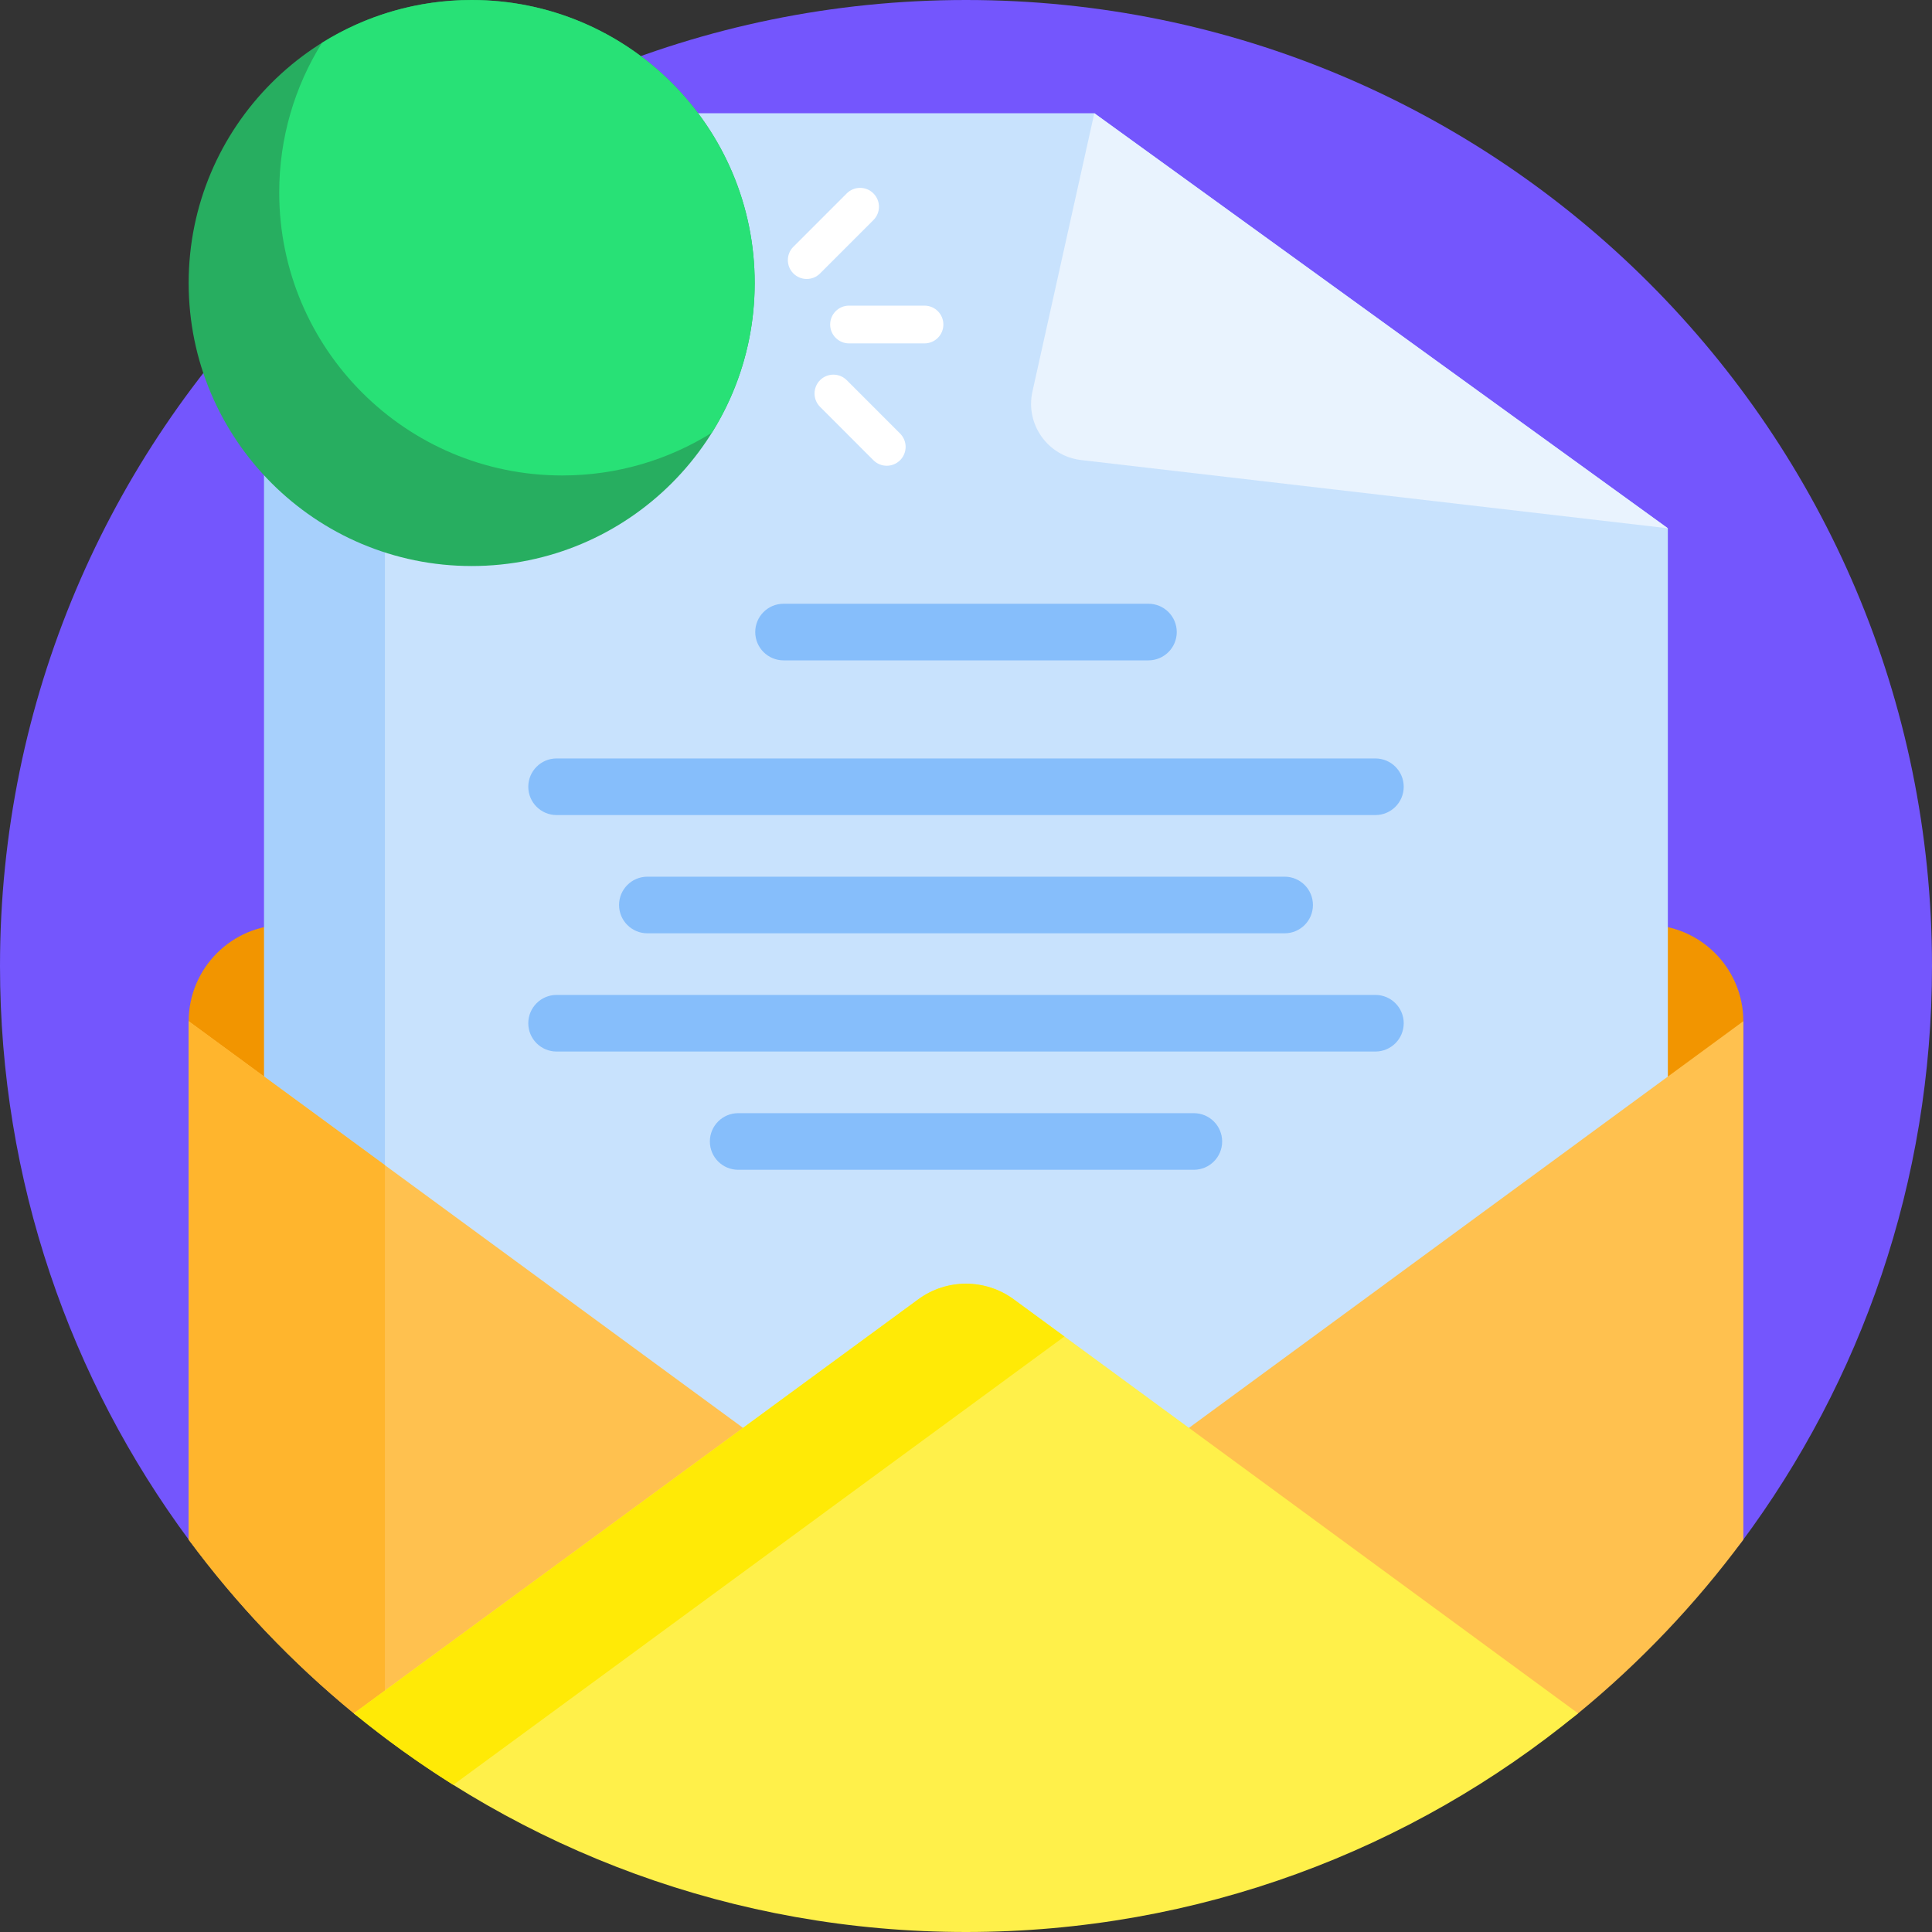 <svg width="80" height="80" viewBox="0 0 80 80" fill="none" xmlns="http://www.w3.org/2000/svg">
<rect x="0" y="0" width="80" height="80" fill="#333333" stroke="none"/>
<path d="M10.215 64.646C9.317 64.862 8.379 64.518 7.83 63.775C2.91 57.129 0 48.904 0 40C0 17.909 17.909 0 40 0C62.091 0 80 17.909 80 40C80 48.943 77.065 57.2 72.106 63.862C71.594 64.55 70.724 64.872 69.89 64.672C60.754 62.472 50.64 61.25 40 61.25C29.401 61.25 19.324 62.463 10.215 64.646Z" fill="#7456FD"/>
<path d="M72.188 42.294V43.303C72.188 45.511 70.397 47.301 68.189 47.301H11.811C9.603 47.301 7.812 45.511 7.812 43.303V42.294C7.812 40.086 9.603 38.295 11.811 38.295H68.189C70.397 38.295 72.188 40.086 72.188 42.294Z" fill="#F29500"/>
<path d="M69.062 21.875V49.548C69.062 59.29 61.165 67.188 51.423 67.188H28.577C18.835 67.188 10.938 59.29 10.938 49.548V4.688H45.312L69.062 21.875Z" fill="#C8E2FD"/>
<path d="M26.183 67.026C17.573 65.858 10.938 58.478 10.938 49.548V4.688H15.938V50.353C15.938 57.635 20.104 63.944 26.183 67.026Z" fill="#A7D0FC"/>
<path d="M39.063 13.438C39.063 13.869 38.713 14.219 38.281 14.219H35.156C34.725 14.219 34.375 13.869 34.375 13.438C34.375 13.006 34.725 12.656 35.156 12.656H38.281C38.713 12.656 39.063 13.006 39.063 13.438ZM36.166 9.113C36.472 8.808 36.472 8.313 36.166 8.008C35.861 7.703 35.367 7.703 35.062 8.008L32.852 10.218C32.547 10.523 32.547 11.018 32.852 11.323C33.157 11.628 33.652 11.628 33.957 11.323L36.166 9.113ZM35.062 15.742C34.756 15.437 34.262 15.437 33.957 15.742C33.652 16.047 33.652 16.542 33.957 16.847L36.166 19.057C36.472 19.362 36.966 19.362 37.271 19.057C37.576 18.752 37.576 18.257 37.271 17.952L35.062 15.742Z" fill="white"/>
<path d="M69.063 21.875L44.769 19.05C43.388 18.89 42.45 17.57 42.751 16.214L45.313 4.688L69.063 21.875Z" fill="#E9F3FE"/>
<path d="M31.273 26.172C31.273 25.525 31.798 25 32.445 25H47.555C48.202 25 48.727 25.525 48.727 26.172C48.727 26.819 48.202 27.344 47.555 27.344H32.445C31.798 27.344 31.273 26.819 31.273 26.172ZM23.047 33.75H56.953C57.6 33.75 58.125 33.225 58.125 32.578C58.125 31.931 57.6 31.406 56.953 31.406H23.047C22.4 31.406 21.875 31.931 21.875 32.578C21.875 33.225 22.4 33.75 23.047 33.75ZM56.953 41.198H23.047C22.4 41.198 21.875 41.723 21.875 42.37C21.875 43.017 22.4 43.542 23.047 43.542H56.953C57.6 43.542 58.125 43.017 58.125 42.37C58.125 41.723 57.6 41.198 56.953 41.198ZM26.806 36.302C26.159 36.302 25.634 36.827 25.634 37.474C25.634 38.121 26.159 38.646 26.806 38.646H53.194C53.841 38.646 54.366 38.121 54.366 37.474C54.366 36.827 53.841 36.302 53.194 36.302H26.806ZM49.434 46.094H30.566C29.918 46.094 29.394 46.618 29.394 47.266C29.394 47.913 29.918 48.438 30.566 48.438H49.435C50.082 48.438 50.607 47.913 50.607 47.266C50.606 46.618 50.082 46.094 49.434 46.094Z" fill="#86BEFB"/>
<path d="M31.25 11.719C31.25 18.191 26.003 23.438 19.531 23.438C13.059 23.438 7.812 18.191 7.812 11.719C7.812 5.247 13.059 0 19.531 0C26.003 0 31.25 5.247 31.25 11.719Z" fill="#27AE60"/>
<path d="M31.25 11.719C31.25 13.994 30.601 16.119 29.479 17.916C27.681 19.039 25.557 19.688 23.281 19.688C16.809 19.688 11.562 14.441 11.562 7.969C11.562 5.693 12.211 3.569 13.334 1.771C15.131 0.649 17.256 0 19.531 0C26.003 0 31.25 5.247 31.25 11.719Z" fill="#28E176"/>
<path d="M14.654 70.947C12.088 68.842 9.788 66.424 7.812 63.752V42.294C7.812 42.291 7.812 42.289 7.812 42.286L38.022 64.448C39.199 65.312 40.801 65.312 41.978 64.448L72.188 42.286V42.294V63.752C70.212 66.424 67.912 68.842 65.346 70.947C58.446 76.605 21.554 76.605 14.654 70.947Z" fill="#FFC14F"/>
<path d="M15.938 48.247V70.339C15.938 70.995 15.173 71.37 14.665 70.956C14.661 70.953 14.658 70.95 14.654 70.947C12.088 68.842 9.788 66.425 7.812 63.753V42.294C7.815 42.293 7.816 42.293 7.819 42.291L15.938 48.247Z" fill="#FFB52D"/>
<path d="M65.345 70.946C58.445 76.604 49.619 80 40 80C30.38 80 21.554 76.604 14.654 70.946L38.022 53.803C39.199 52.939 40.8 52.939 41.978 53.803L65.345 70.946Z" fill="#FFF04A"/>
<path d="M44.076 55.342L18.77 73.907C17.334 73.006 15.959 72.017 14.654 70.946L38.022 53.803C39.199 52.939 40.8 52.939 41.978 53.803L44.076 55.342Z" fill="#FFEA06"/>
</svg>
